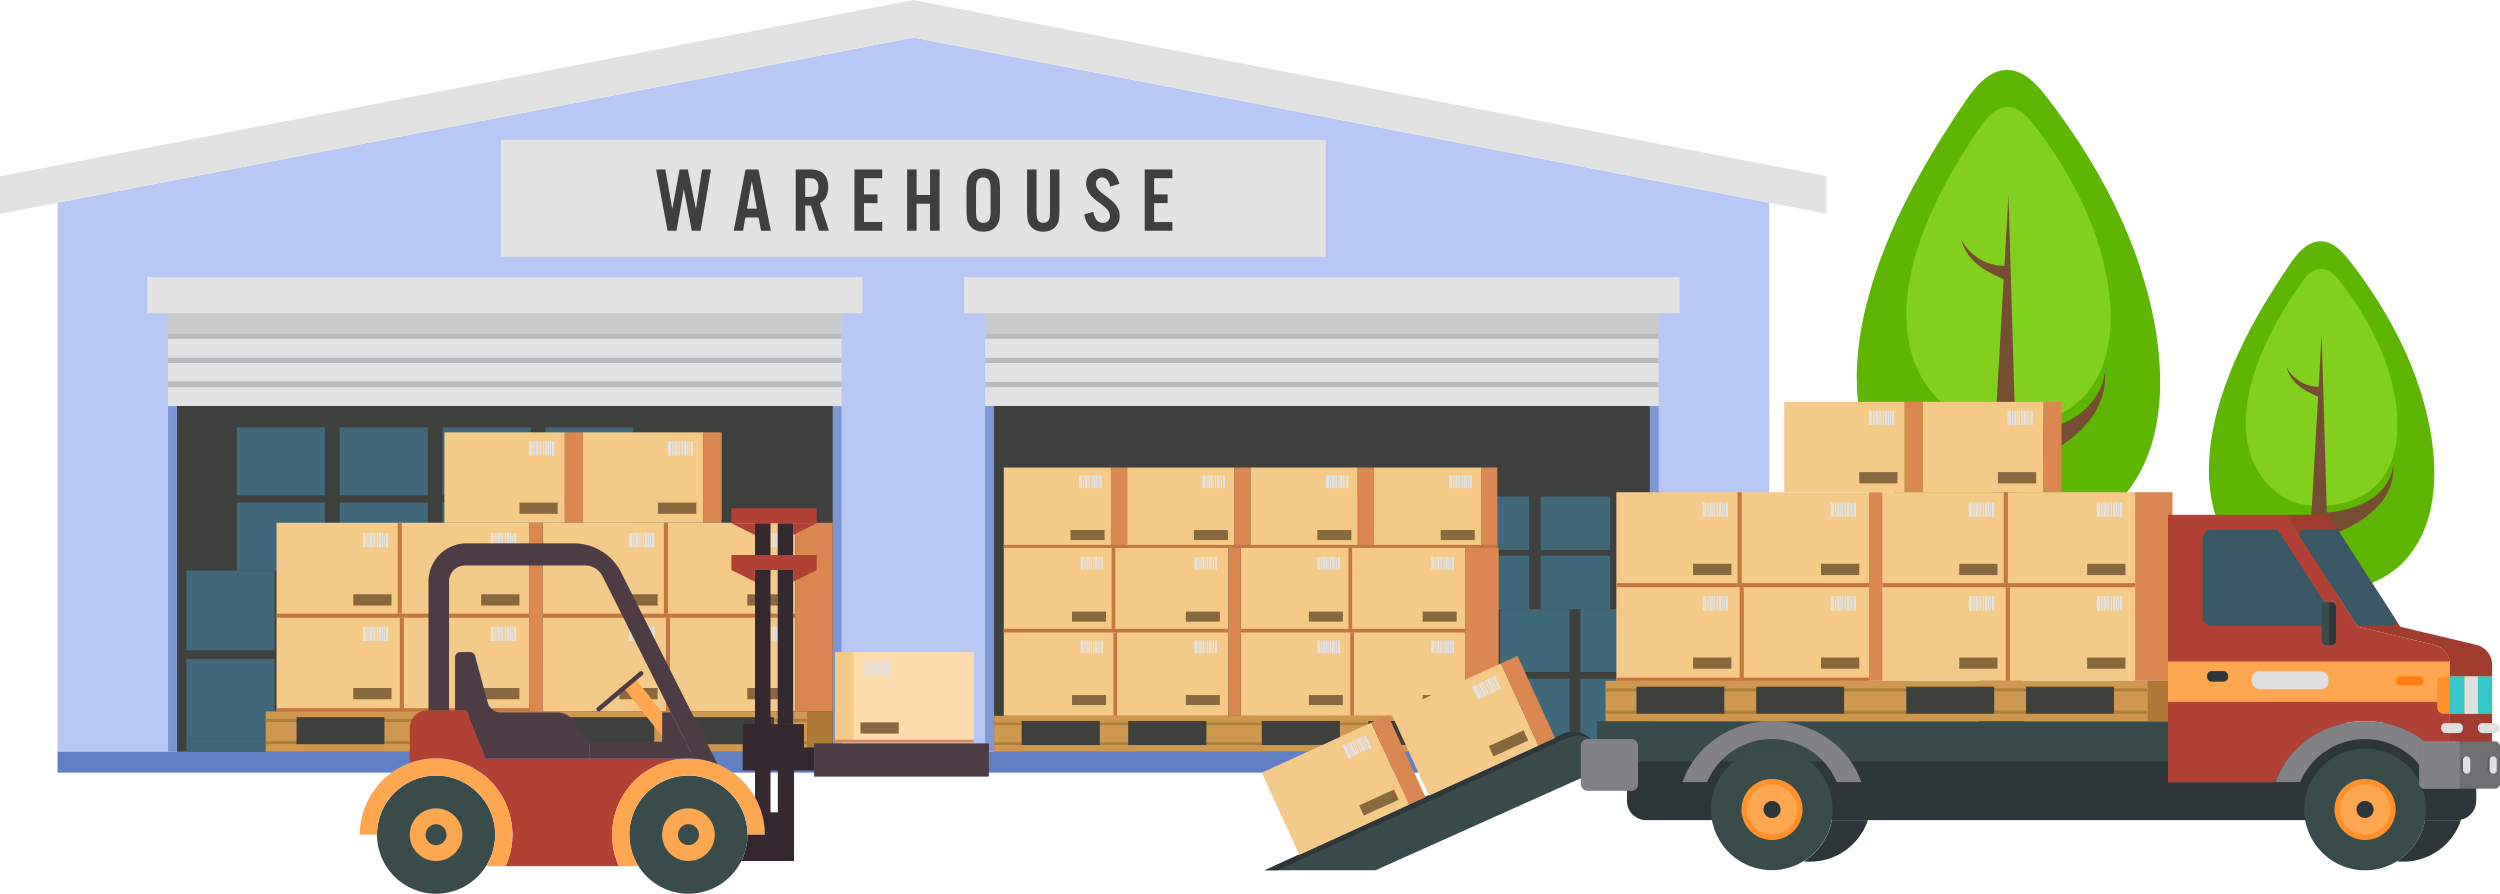 <svg id="Layer_2" data-name="Layer 2" xmlns="http://www.w3.org/2000/svg" viewBox="0 0 2258.24 807.32"><defs><style>.cls-1{fill:#5db602;}.cls-2{fill:#81d01d;}.cls-3{fill:#774d34;}.cls-4{fill:#b6c7f5;}.cls-5{fill:#e3e2e3;}.cls-6{fill:#617fc3;}.cls-7{fill:#7d97d5;}.cls-8{fill:#bababa;}.cls-9{fill:#c9c9c9;}.cls-10{fill:#3e403e;}.cls-11{fill:#3f687a;}.cls-12{fill:#f5c987;}.cls-13{fill:#c4773d;}.cls-14{fill:#8a683f;}.cls-15{fill:#da8751;}.cls-16{fill:#af7938;}.cls-17{fill:#ce9851;}.cls-18{fill:#ad803a;}.cls-19{fill:#384b4a;}.cls-20{fill:#2d373a;}.cls-21{fill:#b14135;}.cls-22{fill:#a03d2f;}.cls-23{fill:#ffa750;}.cls-24{fill:#e0e0e0;}.cls-25{fill:#3a5866;}.cls-26{fill:#ff7c10;}.cls-27{fill:#ff902c;}.cls-28{fill:#36c7ca;}.cls-29{fill:#828286;}.cls-30{fill:#394c49;}.cls-31{fill:#6f6f72;}.cls-32{fill:#5c5c60;}.cls-33{fill:#4e3c44;}.cls-34{fill:#35282e;}.cls-35{fill:#ffdcae;}</style></defs><path class="cls-1" d="M2017.4,606.65c42.7-45.66,41.41-116,28.63-173.23-15.62-69.91-51-134.9-94.64-191.16-9.06-11.67-20.36-24.11-35.13-24.46-16.74-.41-29.26,14.7-38.64,28.58-36.78,54.43-69.42,111.56-87,175.21-12,43.35-16,90.27-1.8,133s49.14,80.12,93.3,88.64C1926.77,651.81,1985.28,641,2017.4,606.65Z" transform="translate(-102.57 -154.57)"/><path class="cls-2" d="M1984.55,513.15c28.76-30.75,27.88-78.15,19.28-116.66-10.52-47.08-34.32-90.85-63.73-128.73-6.1-7.86-13.71-16.23-23.66-16.48-11.28-.27-19.71,9.91-26,19.25-24.77,36.66-46.75,75.13-58.61,118-8.07,29.19-10.78,60.79-1.21,89.53s33.09,54,62.83,59.7C1923.51,543.56,1962.92,536.28,1984.55,513.15Z" transform="translate(-102.57 -154.57)"/><path class="cls-3" d="M2003.72,490c-1.13,15.29-10.45,29.19-22.7,38.39s-27.21,14.2-42.25,17.16a92.4,92.4,0,0,1-15.6,1.94l-6.37-216.86-3.66,64.13c-15.92,0-31.65-9.43-38.86-23.7,1.9,8.73,7.45,16.37,14.3,22.11s15,9.77,23.19,13.28l.69.29-23.55,412.8h42.24L1924,575.85a148.63,148.63,0,0,0,41.18-19.2c11.24-7.53,21.55-16.74,28.82-28.14S2005.35,503.37,2003.72,490Z" transform="translate(-102.57 -154.57)"/><path class="cls-1" d="M2274.41,661.38c31.73-33.92,30.76-86.21,21.27-128.69-11.6-51.93-37.86-100.21-70.3-142-6.73-8.67-15.12-17.91-26.1-18.17-12.44-.31-21.73,10.92-28.7,21.23-27.32,40.43-51.57,82.87-64.65,130.16-8.91,32.2-11.89,67.05-1.34,98.76s36.5,59.52,69.31,65.85C2207.09,694.92,2250.55,686.89,2274.41,661.38Z" transform="translate(-102.57 -154.57)"/><path class="cls-2" d="M2250,591.92c21.36-22.84,20.71-58,14.32-86.66-7.81-35-25.49-67.48-47.34-95.63-4.53-5.84-10.19-12.06-17.58-12.24-8.37-.2-14.63,7.36-19.33,14.3-18.4,27.23-34.73,55.81-43.53,87.66-6,21.68-8,45.15-.9,66.5s24.58,40.09,46.67,44.35C2204.67,614.51,2233.94,609.1,2250,591.92Z" transform="translate(-102.57 -154.57)"/><path class="cls-3" d="M2264.25,574.69c-.84,11.35-7.76,21.68-16.86,28.52S2227.18,613.75,2216,616a69.81,69.81,0,0,1-11.59,1.44l-4.73-161.1L2197,503.94c-11.83,0-23.52-7-28.87-17.61,1.41,6.49,5.53,12.16,10.62,16.43s11.12,7.25,17.23,9.86l.51.22L2179,819.49h31.38l-5.31-181a110.17,110.17,0,0,0,30.59-14.26c8.35-5.59,16-12.44,21.41-20.91S2265.46,584.66,2264.25,574.69Z" transform="translate(-102.57 -154.57)"/><polygon class="cls-4" points="1598.13 678.99 51.97 678.99 51.97 183.12 825.05 33.9 1598.13 183.12 1598.13 678.99"/><polygon class="cls-5" points="825.05 0 0 159.25 0 193.15 825.05 33.9 1650.1 193.15 1650.1 159.25 825.05 0"/><rect class="cls-6" x="51.97" y="678.99" width="1546.16" height="18.94"/><rect class="cls-7" x="151.84" y="366.78" width="608.36" height="312.22"/><rect class="cls-5" x="151.84" y="344.97" width="608.36" height="21.81"/><rect class="cls-8" x="151.84" y="344.97" width="608.36" height="4.73"/><rect class="cls-5" x="151.84" y="322.19" width="608.36" height="21.81"/><rect class="cls-8" x="151.84" y="323.16" width="608.36" height="4.73"/><rect class="cls-5" x="151.84" y="300.38" width="608.36" height="21.81"/><rect class="cls-9" x="151.84" y="282.98" width="608.36" height="18.37"/><rect class="cls-5" x="132.9" y="250.27" width="646.24" height="32.71"/><rect class="cls-8" x="151.84" y="301.35" width="608.36" height="4.73"/><rect class="cls-10" x="159.87" y="366.78" width="592.29" height="312.22"/><rect class="cls-7" x="992.48" y="521.35" width="608.36" height="312.22" transform="translate(2490.74 1200.34) rotate(180)"/><rect class="cls-5" x="992.48" y="499.54" width="608.36" height="21.81" transform="translate(2490.74 866.31) rotate(180)"/><rect class="cls-8" x="992.48" y="499.54" width="608.36" height="4.73" transform="translate(2490.74 849.24) rotate(180)"/><rect class="cls-5" x="992.48" y="477.73" width="608.36" height="21.81" transform="translate(2490.74 822.69) rotate(180)"/><rect class="cls-8" x="992.48" y="477.73" width="608.36" height="4.73" transform="translate(2490.74 805.62) rotate(180)"/><rect class="cls-5" x="992.48" y="455.92" width="608.36" height="21.81" transform="translate(2490.74 779.08) rotate(180)"/><rect class="cls-9" x="992.48" y="437.55" width="608.36" height="18.37" transform="translate(2490.74 738.9) rotate(180)"/><rect class="cls-5" x="973.54" y="404.84" width="646.24" height="32.71" transform="translate(2490.74 687.82) rotate(180)"/><rect class="cls-8" x="992.48" y="455.92" width="608.36" height="4.73" transform="translate(2490.74 762) rotate(180)"/><rect class="cls-10" x="1000.51" y="521.35" width="592.29" height="312.22" transform="translate(2490.74 1200.34) rotate(180)"/><rect class="cls-5" x="452.57" y="126.3" width="744.96" height="105.6"/><rect class="cls-11" x="1172.44" y="448.51" width="62.66" height="48.29"/><rect class="cls-11" x="1172.44" y="501.98" width="62.66" height="48.29"/><rect class="cls-11" x="1245.52" y="448.51" width="62.66" height="48.29"/><rect class="cls-11" x="1245.52" y="501.98" width="62.66" height="48.29"/><rect class="cls-11" x="1318.6" y="448.51" width="62.66" height="48.29"/><rect class="cls-11" x="1318.6" y="501.98" width="62.66" height="48.29"/><rect class="cls-11" x="1391.68" y="448.51" width="62.66" height="48.29"/><rect class="cls-11" x="1391.68" y="501.98" width="62.66" height="48.29"/><rect class="cls-11" x="1135.9" y="550.27" width="62.66" height="56.75"/><rect class="cls-11" x="1135.9" y="613.09" width="62.66" height="56.75"/><rect class="cls-11" x="1208.98" y="550.27" width="62.66" height="56.75"/><rect class="cls-11" x="1208.98" y="613.09" width="62.66" height="56.75"/><rect class="cls-11" x="1282.06" y="550.27" width="62.66" height="56.75"/><rect class="cls-11" x="1282.06" y="613.09" width="62.66" height="56.75"/><rect class="cls-11" x="1355.14" y="550.27" width="62.66" height="56.75"/><rect class="cls-11" x="1355.14" y="613.09" width="62.66" height="56.75"/><rect class="cls-11" x="1427.57" y="550.27" width="62.66" height="56.75"/><rect class="cls-11" x="1427.57" y="613.09" width="62.66" height="56.75"/><rect class="cls-11" x="1122.3" y="669.84" width="367.93" height="9.15"/><rect class="cls-11" x="492.61" y="386.07" width="79.64" height="61.37"/><rect class="cls-11" x="492.61" y="454.02" width="79.64" height="61.37"/><rect class="cls-11" x="399.73" y="386.07" width="79.64" height="61.37"/><rect class="cls-11" x="399.73" y="454.02" width="79.64" height="61.37"/><rect class="cls-11" x="306.86" y="386.07" width="79.64" height="61.37"/><rect class="cls-11" x="306.86" y="454.02" width="79.64" height="61.37"/><rect class="cls-11" x="213.98" y="386.07" width="79.64" height="61.37"/><rect class="cls-11" x="213.98" y="454.02" width="79.64" height="61.37"/><rect class="cls-11" x="539.05" y="515.39" width="79.64" height="72.12"/><rect class="cls-11" x="539.05" y="595.24" width="79.64" height="72.12"/><rect class="cls-11" x="446.17" y="515.39" width="79.64" height="72.12"/><rect class="cls-11" x="446.17" y="595.24" width="79.64" height="72.12"/><rect class="cls-11" x="353.29" y="515.39" width="79.64" height="72.12"/><rect class="cls-11" x="353.29" y="595.24" width="79.64" height="72.12"/><rect class="cls-11" x="260.42" y="515.39" width="79.64" height="72.12"/><rect class="cls-11" x="260.42" y="595.24" width="79.64" height="72.12"/><rect class="cls-11" x="168.36" y="515.39" width="79.64" height="72.12"/><rect class="cls-11" x="168.36" y="595.24" width="79.64" height="72.12"/><rect class="cls-11" x="168.36" y="667.36" width="467.62" height="11.63"/><rect class="cls-12" x="249.78" y="472.2" width="228.16" height="170.38"/><rect class="cls-13" x="249.78" y="554.28" width="228.16" height="3.72"/><rect class="cls-13" x="422.65" y="665.95" width="82.08" height="3.72" transform="translate(1028.92 49.55) rotate(90)"/><rect class="cls-13" x="423.26" y="753" width="84.58" height="3.72" transform="translate(1117.84 134.74) rotate(90)"/><rect class="cls-5" x="327.74" y="481.41" width="3.16" height="12.94"/><rect class="cls-5" x="331.71" y="481.41" width="1.29" height="12.94"/><rect class="cls-5" x="333.77" y="481.41" width="2.09" height="12.94"/><rect class="cls-5" x="348.55" y="481.41" width="2.09" height="12.94"/><rect class="cls-5" x="336.42" y="481.41" width="1.05" height="12.94"/><rect class="cls-5" x="338.02" y="481.41" width="1.05" height="12.94"/><rect class="cls-5" x="340.24" y="481.41" width="1.29" height="12.94"/><rect class="cls-5" x="342.3" y="481.41" width="2.09" height="12.94"/><rect class="cls-5" x="344.94" y="481.41" width="1.05" height="12.94"/><rect class="cls-5" x="346.54" y="481.41" width="1.05" height="12.94"/><rect class="cls-14" x="319.07" y="536.83" width="34.55" height="10.14"/><rect class="cls-5" x="443.29" y="481.41" width="3.16" height="12.94"/><rect class="cls-5" x="447.26" y="481.41" width="1.29" height="12.94"/><rect class="cls-5" x="449.32" y="481.41" width="2.09" height="12.94"/><rect class="cls-5" x="464.1" y="481.41" width="2.09" height="12.94"/><rect class="cls-5" x="451.97" y="481.41" width="1.05" height="12.94"/><rect class="cls-5" x="453.57" y="481.41" width="1.05" height="12.94"/><rect class="cls-5" x="455.79" y="481.41" width="1.29" height="12.94"/><rect class="cls-5" x="457.85" y="481.41" width="2.09" height="12.94"/><rect class="cls-5" x="460.49" y="481.41" width="1.05" height="12.94"/><rect class="cls-5" x="462.09" y="481.41" width="1.05" height="12.94"/><rect class="cls-14" x="434.62" y="536.83" width="34.55" height="10.14"/><rect class="cls-12" x="401.4" y="390.56" width="108.79" height="81.64"/><rect class="cls-15" x="612.76" y="545.13" width="16.47" height="81.64" transform="translate(1139.4 1017.33) rotate(180)"/><rect class="cls-12" x="526.65" y="390.56" width="108.79" height="81.64"/><rect class="cls-15" x="738.01" y="545.13" width="16.47" height="81.64" transform="translate(1389.91 1017.33) rotate(180)"/><rect class="cls-5" x="477.84" y="398.59" width="3.16" height="12.94"/><rect class="cls-5" x="481.81" y="398.59" width="1.29" height="12.94"/><rect class="cls-5" x="483.87" y="398.59" width="2.09" height="12.94"/><rect class="cls-5" x="498.64" y="398.59" width="2.09" height="12.94"/><rect class="cls-5" x="486.52" y="398.59" width="1.05" height="12.94"/><rect class="cls-5" x="488.11" y="398.59" width="1.05" height="12.94"/><rect class="cls-5" x="490.34" y="398.59" width="1.29" height="12.94"/><rect class="cls-5" x="492.4" y="398.59" width="2.09" height="12.94"/><rect class="cls-5" x="495.04" y="398.59" width="1.05" height="12.94"/><rect class="cls-5" x="496.64" y="398.59" width="1.05" height="12.94"/><rect class="cls-14" x="469.17" y="454.02" width="34.55" height="10.14"/><rect class="cls-5" x="327.74" y="566.06" width="3.16" height="12.94"/><rect class="cls-5" x="331.71" y="566.06" width="1.29" height="12.94"/><rect class="cls-5" x="333.77" y="566.06" width="2.09" height="12.94"/><rect class="cls-5" x="348.55" y="566.06" width="2.09" height="12.94"/><rect class="cls-5" x="336.42" y="566.06" width="1.05" height="12.94"/><rect class="cls-5" x="338.02" y="566.06" width="1.05" height="12.94"/><rect class="cls-5" x="340.24" y="566.06" width="1.29" height="12.94"/><rect class="cls-5" x="342.3" y="566.06" width="2.09" height="12.94"/><rect class="cls-5" x="344.94" y="566.06" width="1.05" height="12.94"/><rect class="cls-5" x="346.54" y="566.06" width="1.05" height="12.94"/><rect class="cls-14" x="319.07" y="621.49" width="34.55" height="10.14"/><rect class="cls-5" x="443.29" y="566.06" width="3.16" height="12.94"/><rect class="cls-5" x="447.26" y="566.06" width="1.29" height="12.94"/><rect class="cls-5" x="449.32" y="566.06" width="2.09" height="12.94"/><rect class="cls-5" x="464.1" y="566.06" width="2.09" height="12.94"/><rect class="cls-5" x="451.97" y="566.06" width="1.05" height="12.94"/><rect class="cls-5" x="453.57" y="566.06" width="1.05" height="12.94"/><rect class="cls-5" x="455.79" y="566.06" width="1.29" height="12.94"/><rect class="cls-5" x="457.85" y="566.06" width="2.09" height="12.94"/><rect class="cls-5" x="460.49" y="566.06" width="1.05" height="12.94"/><rect class="cls-5" x="462.09" y="566.06" width="1.05" height="12.94"/><rect class="cls-14" x="434.62" y="621.49" width="34.55" height="10.14"/><rect class="cls-12" x="490.19" y="472.2" width="228.16" height="170.38"/><rect class="cls-13" x="490.19" y="554.28" width="228.16" height="3.72"/><rect class="cls-13" x="663.06" y="665.95" width="82.08" height="3.72" transform="translate(1269.33 -190.86) rotate(90)"/><rect class="cls-13" x="663.67" y="753" width="84.58" height="3.72" transform="translate(1358.25 -105.67) rotate(90)"/><rect class="cls-5" x="568.15" y="481.41" width="3.16" height="12.94"/><rect class="cls-5" x="572.12" y="481.41" width="1.29" height="12.94"/><rect class="cls-5" x="574.18" y="481.41" width="2.09" height="12.94"/><rect class="cls-5" x="588.96" y="481.41" width="2.09" height="12.94"/><rect class="cls-5" x="576.83" y="481.41" width="1.05" height="12.94"/><rect class="cls-5" x="578.43" y="481.41" width="1.05" height="12.94"/><rect class="cls-5" x="580.65" y="481.41" width="1.29" height="12.94"/><rect class="cls-5" x="582.71" y="481.41" width="2.09" height="12.94"/><rect class="cls-5" x="585.35" y="481.41" width="1.05" height="12.94"/><rect class="cls-5" x="586.95" y="481.41" width="1.05" height="12.94"/><rect class="cls-14" x="559.48" y="536.83" width="34.55" height="10.14"/><rect class="cls-5" x="683.7" y="481.41" width="3.16" height="12.94"/><rect class="cls-5" x="687.67" y="481.41" width="1.29" height="12.94"/><rect class="cls-5" x="689.73" y="481.41" width="2.09" height="12.94"/><rect class="cls-5" x="704.51" y="481.41" width="2.09" height="12.94"/><rect class="cls-5" x="692.38" y="481.41" width="1.05" height="12.94"/><rect class="cls-5" x="693.98" y="481.41" width="1.05" height="12.94"/><rect class="cls-5" x="696.2" y="481.41" width="1.29" height="12.94"/><rect class="cls-5" x="698.26" y="481.41" width="2.09" height="12.94"/><rect class="cls-5" x="700.9" y="481.41" width="1.05" height="12.94"/><rect class="cls-5" x="702.5" y="481.41" width="1.05" height="12.94"/><rect class="cls-14" x="675.03" y="536.83" width="34.55" height="10.14"/><rect class="cls-5" x="568.15" y="566.06" width="3.16" height="12.94"/><rect class="cls-5" x="572.12" y="566.06" width="1.29" height="12.94"/><rect class="cls-5" x="574.18" y="566.06" width="2.09" height="12.94"/><rect class="cls-5" x="588.96" y="566.06" width="2.09" height="12.94"/><rect class="cls-5" x="576.83" y="566.06" width="1.05" height="12.94"/><rect class="cls-5" x="578.43" y="566.06" width="1.05" height="12.94"/><rect class="cls-5" x="580.65" y="566.06" width="1.29" height="12.94"/><rect class="cls-5" x="582.71" y="566.06" width="2.09" height="12.94"/><rect class="cls-5" x="585.35" y="566.06" width="1.05" height="12.94"/><rect class="cls-5" x="586.95" y="566.06" width="1.05" height="12.94"/><rect class="cls-14" x="559.48" y="621.49" width="34.55" height="10.14"/><rect class="cls-5" x="683.7" y="566.06" width="3.16" height="12.94"/><rect class="cls-5" x="687.67" y="566.06" width="1.29" height="12.94"/><rect class="cls-5" x="689.73" y="566.06" width="2.09" height="12.94"/><rect class="cls-5" x="704.51" y="566.06" width="2.09" height="12.94"/><rect class="cls-5" x="692.38" y="566.06" width="1.05" height="12.94"/><rect class="cls-5" x="693.98" y="566.06" width="1.05" height="12.94"/><rect class="cls-5" x="696.2" y="566.06" width="1.29" height="12.94"/><rect class="cls-5" x="698.26" y="566.06" width="2.09" height="12.94"/><rect class="cls-5" x="700.9" y="566.06" width="1.05" height="12.94"/><rect class="cls-5" x="702.5" y="566.06" width="1.05" height="12.94"/><rect class="cls-14" x="675.03" y="621.49" width="34.55" height="10.14"/><rect class="cls-15" x="477.94" y="472.2" width="12.25" height="170.38"/><rect class="cls-15" x="718.35" y="472.2" width="33.81" height="170.38"/><rect class="cls-16" x="729.23" y="642.58" width="22.93" height="36.41"/><rect class="cls-17" x="239.98" y="642.58" width="489.25" height="36.41"/><rect class="cls-18" x="239.98" y="649.34" width="489.25" height="2.79"/><rect class="cls-18" x="239.98" y="669.43" width="489.25" height="2.79"/><rect class="cls-10" x="267.91" y="647.82" width="79.39" height="24.4"/><rect class="cls-10" x="376.11" y="647.82" width="79.39" height="24.4"/><rect class="cls-10" x="511.65" y="647.82" width="79.39" height="24.4"/><rect class="cls-10" x="619.85" y="647.82" width="79.39" height="24.4"/><rect class="cls-13" x="249.78" y="639.69" width="228.16" height="2.89"/><rect class="cls-5" x="603.09" y="398.59" width="3.16" height="12.94"/><rect class="cls-5" x="607.06" y="398.59" width="1.29" height="12.94"/><rect class="cls-5" x="609.12" y="398.59" width="2.09" height="12.94"/><rect class="cls-5" x="623.9" y="398.59" width="2.09" height="12.94"/><rect class="cls-5" x="611.77" y="398.59" width="1.05" height="12.94"/><rect class="cls-5" x="613.37" y="398.59" width="1.05" height="12.94"/><rect class="cls-5" x="615.59" y="398.59" width="1.29" height="12.94"/><rect class="cls-5" x="617.65" y="398.59" width="2.09" height="12.94"/><rect class="cls-5" x="620.29" y="398.59" width="1.05" height="12.94"/><rect class="cls-5" x="621.89" y="398.59" width="1.05" height="12.94"/><rect class="cls-14" x="594.42" y="454.02" width="34.55" height="10.14"/><rect class="cls-12" x="906.7" y="494.97" width="203.03" height="151.62"/><rect class="cls-13" x="906.7" y="568.01" width="203.03" height="3.31"/><rect class="cls-13" x="1071.83" y="684.4" width="73.04" height="3.31" transform="translate(1691.84 -576.86) rotate(90)"/><rect class="cls-13" x="1072.37" y="761.87" width="75.27" height="3.31" transform="translate(1770.96 -501.05) rotate(90)"/><rect class="cls-5" x="976.08" y="503.17" width="2.81" height="11.51"/><rect class="cls-5" x="979.61" y="503.17" width="1.14" height="11.51"/><rect class="cls-5" x="981.44" y="503.17" width="1.86" height="11.51"/><rect class="cls-5" x="994.59" y="503.17" width="1.86" height="11.51"/><rect class="cls-5" x="983.8" y="503.17" width="0.93" height="11.51"/><rect class="cls-5" x="985.22" y="503.17" width="0.93" height="11.51"/><rect class="cls-5" x="987.2" y="503.17" width="1.14" height="11.51"/><rect class="cls-5" x="989.03" y="503.17" width="1.86" height="11.51"/><rect class="cls-5" x="991.39" y="503.17" width="0.93" height="11.51"/><rect class="cls-5" x="992.81" y="503.17" width="0.93" height="11.51"/><rect class="cls-14" x="968.36" y="552.49" width="30.74" height="9.03"/><rect class="cls-5" x="1078.91" y="503.17" width="2.81" height="11.51"/><rect class="cls-5" x="1082.44" y="503.17" width="1.14" height="11.51"/><rect class="cls-5" x="1084.27" y="503.17" width="1.86" height="11.51"/><rect class="cls-5" x="1097.42" y="503.17" width="1.86" height="11.51"/><rect class="cls-5" x="1086.63" y="503.17" width="0.93" height="11.51"/><rect class="cls-5" x="1088.05" y="503.17" width="0.93" height="11.51"/><rect class="cls-5" x="1090.03" y="503.17" width="1.14" height="11.51"/><rect class="cls-5" x="1091.86" y="503.17" width="1.86" height="11.51"/><rect class="cls-5" x="1094.21" y="503.17" width="0.93" height="11.51"/><rect class="cls-5" x="1095.64" y="503.17" width="0.93" height="11.51"/><rect class="cls-14" x="1071.19" y="552.49" width="30.74" height="9.03"/><rect class="cls-12" x="906.7" y="422.32" width="96.81" height="72.65"/><rect class="cls-15" x="1106.08" y="576.89" width="14.65" height="72.65" transform="translate(2124.24 1071.86) rotate(180)"/><rect class="cls-12" x="1018.16" y="422.32" width="96.81" height="72.65"/><rect class="cls-15" x="1217.54" y="576.89" width="14.65" height="72.65" transform="translate(2347.16 1071.86) rotate(180)"/><rect class="cls-5" x="974.73" y="429.47" width="2.81" height="11.51"/><rect class="cls-5" x="978.26" y="429.47" width="1.14" height="11.51"/><rect class="cls-5" x="980.09" y="429.47" width="1.86" height="11.51"/><rect class="cls-5" x="993.24" y="429.47" width="1.86" height="11.51"/><rect class="cls-5" x="982.45" y="429.47" width="0.93" height="11.51"/><rect class="cls-5" x="983.87" y="429.47" width="0.93" height="11.51"/><rect class="cls-5" x="985.85" y="429.47" width="1.14" height="11.51"/><rect class="cls-5" x="987.68" y="429.47" width="1.86" height="11.51"/><rect class="cls-5" x="990.04" y="429.47" width="0.93" height="11.51"/><rect class="cls-5" x="991.46" y="429.47" width="0.93" height="11.51"/><rect class="cls-14" x="967.01" y="478.79" width="30.74" height="9.03"/><rect class="cls-5" x="976.08" y="578.5" width="2.81" height="11.51"/><rect class="cls-5" x="979.61" y="578.5" width="1.14" height="11.51"/><rect class="cls-5" x="981.44" y="578.5" width="1.86" height="11.51"/><rect class="cls-5" x="994.59" y="578.5" width="1.86" height="11.51"/><rect class="cls-5" x="983.8" y="578.5" width="0.93" height="11.51"/><rect class="cls-5" x="985.22" y="578.5" width="0.93" height="11.51"/><rect class="cls-5" x="987.2" y="578.5" width="1.14" height="11.51"/><rect class="cls-5" x="989.03" y="578.5" width="1.86" height="11.51"/><rect class="cls-5" x="991.39" y="578.5" width="0.93" height="11.51"/><rect class="cls-5" x="992.81" y="578.5" width="0.93" height="11.51"/><rect class="cls-14" x="968.36" y="627.82" width="30.74" height="9.03"/><rect class="cls-5" x="1078.91" y="578.5" width="2.81" height="11.51"/><rect class="cls-5" x="1082.44" y="578.5" width="1.14" height="11.51"/><rect class="cls-5" x="1084.27" y="578.5" width="1.86" height="11.51"/><rect class="cls-5" x="1097.42" y="578.5" width="1.86" height="11.51"/><rect class="cls-5" x="1086.63" y="578.5" width="0.93" height="11.51"/><rect class="cls-5" x="1088.05" y="578.5" width="0.93" height="11.51"/><rect class="cls-5" x="1090.03" y="578.5" width="1.14" height="11.51"/><rect class="cls-5" x="1091.86" y="578.5" width="1.86" height="11.51"/><rect class="cls-5" x="1094.21" y="578.5" width="0.93" height="11.51"/><rect class="cls-5" x="1095.64" y="578.5" width="0.93" height="11.51"/><rect class="cls-14" x="1071.19" y="627.82" width="30.74" height="9.03"/><rect class="cls-12" x="1120.64" y="494.97" width="203.03" height="151.62"/><rect class="cls-13" x="1120.64" y="568.01" width="203.03" height="3.31"/><rect class="cls-13" x="1285.77" y="684.4" width="73.04" height="3.31" transform="translate(1905.77 -790.8) rotate(90)"/><rect class="cls-13" x="1286.31" y="761.87" width="75.27" height="3.31" transform="translate(1984.9 -714.99) rotate(90)"/><rect class="cls-5" x="1190.02" y="503.17" width="2.81" height="11.51"/><rect class="cls-5" x="1193.55" y="503.17" width="1.14" height="11.51"/><rect class="cls-5" x="1195.38" y="503.17" width="1.86" height="11.51"/><rect class="cls-5" x="1208.53" y="503.17" width="1.86" height="11.51"/><rect class="cls-5" x="1197.74" y="503.17" width="0.93" height="11.51"/><rect class="cls-5" x="1199.16" y="503.17" width="0.93" height="11.51"/><rect class="cls-5" x="1201.14" y="503.17" width="1.14" height="11.51"/><rect class="cls-5" x="1202.97" y="503.17" width="1.86" height="11.51"/><rect class="cls-5" x="1205.32" y="503.17" width="0.93" height="11.51"/><rect class="cls-5" x="1206.75" y="503.17" width="0.93" height="11.51"/><rect class="cls-14" x="1182.3" y="552.49" width="30.74" height="9.03"/><rect class="cls-5" x="1292.84" y="503.17" width="2.81" height="11.51"/><rect class="cls-5" x="1296.38" y="503.17" width="1.14" height="11.51"/><rect class="cls-5" x="1298.21" y="503.17" width="1.86" height="11.51"/><rect class="cls-5" x="1311.35" y="503.17" width="1.86" height="11.51"/><rect class="cls-5" x="1300.56" y="503.17" width="0.93" height="11.51"/><rect class="cls-5" x="1301.98" y="503.17" width="0.93" height="11.51"/><rect class="cls-5" x="1303.96" y="503.17" width="1.14" height="11.51"/><rect class="cls-5" x="1305.79" y="503.17" width="1.86" height="11.51"/><rect class="cls-5" x="1308.15" y="503.17" width="0.93" height="11.51"/><rect class="cls-5" x="1309.57" y="503.17" width="0.93" height="11.51"/><rect class="cls-14" x="1285.12" y="552.49" width="30.74" height="9.03"/><rect class="cls-5" x="1190.02" y="578.5" width="2.81" height="11.51"/><rect class="cls-5" x="1193.55" y="578.5" width="1.14" height="11.51"/><rect class="cls-5" x="1195.38" y="578.5" width="1.86" height="11.51"/><rect class="cls-5" x="1208.53" y="578.5" width="1.86" height="11.51"/><rect class="cls-5" x="1197.74" y="578.5" width="0.93" height="11.51"/><rect class="cls-5" x="1199.16" y="578.5" width="0.93" height="11.51"/><rect class="cls-5" x="1201.14" y="578.5" width="1.14" height="11.51"/><rect class="cls-5" x="1202.97" y="578.5" width="1.86" height="11.51"/><rect class="cls-5" x="1205.32" y="578.5" width="0.93" height="11.51"/><rect class="cls-5" x="1206.75" y="578.5" width="0.93" height="11.51"/><rect class="cls-14" x="1182.3" y="627.82" width="30.74" height="9.03"/><rect class="cls-5" x="1292.84" y="578.5" width="2.81" height="11.51"/><rect class="cls-5" x="1296.38" y="578.5" width="1.14" height="11.51"/><rect class="cls-5" x="1298.21" y="578.5" width="1.86" height="11.51"/><rect class="cls-5" x="1311.35" y="578.5" width="1.86" height="11.51"/><rect class="cls-5" x="1300.56" y="578.5" width="0.93" height="11.51"/><rect class="cls-5" x="1301.98" y="578.5" width="0.93" height="11.51"/><rect class="cls-5" x="1303.96" y="578.5" width="1.14" height="11.51"/><rect class="cls-5" x="1305.79" y="578.5" width="1.86" height="11.51"/><rect class="cls-5" x="1308.15" y="578.5" width="0.93" height="11.51"/><rect class="cls-5" x="1309.57" y="578.5" width="0.93" height="11.51"/><rect class="cls-14" x="1285.12" y="627.82" width="30.74" height="9.03"/><rect class="cls-15" x="1109.74" y="494.97" width="10.9" height="151.62"/><rect class="cls-15" x="1323.67" y="494.97" width="30.09" height="151.62"/><rect class="cls-16" x="1333.35" y="646.59" width="25.93" height="32.4"/><rect class="cls-17" x="897.98" y="646.59" width="435.37" height="32.4"/><rect class="cls-18" x="897.98" y="652.61" width="435.37" height="2.49"/><rect class="cls-18" x="897.98" y="670.49" width="435.37" height="2.49"/><rect class="cls-10" x="922.84" y="651.26" width="70.64" height="21.72"/><rect class="cls-10" x="1019.12" y="651.26" width="70.64" height="21.72"/><rect class="cls-10" x="1139.74" y="651.26" width="70.64" height="21.72"/><rect class="cls-10" x="1236.02" y="651.26" width="70.64" height="21.72"/><rect class="cls-5" x="1086.19" y="429.47" width="2.81" height="11.51"/><rect class="cls-5" x="1089.72" y="429.47" width="1.14" height="11.51"/><rect class="cls-5" x="1091.55" y="429.47" width="1.86" height="11.51"/><rect class="cls-5" x="1104.7" y="429.47" width="1.86" height="11.51"/><rect class="cls-5" x="1093.91" y="429.47" width="0.93" height="11.51"/><rect class="cls-5" x="1095.33" y="429.47" width="0.93" height="11.51"/><rect class="cls-5" x="1097.31" y="429.47" width="1.14" height="11.51"/><rect class="cls-5" x="1099.14" y="429.47" width="1.86" height="11.51"/><rect class="cls-5" x="1101.5" y="429.47" width="0.93" height="11.51"/><rect class="cls-5" x="1102.92" y="429.47" width="0.93" height="11.51"/><rect class="cls-14" x="1078.47" y="478.79" width="30.74" height="9.03"/><rect class="cls-12" x="1129.62" y="422.32" width="96.81" height="72.65"/><rect class="cls-15" x="1329" y="576.89" width="14.65" height="72.65" transform="translate(2570.08 1071.86) rotate(180)"/><rect class="cls-12" x="1241.08" y="422.32" width="96.81" height="72.65"/><rect class="cls-15" x="1440.46" y="576.89" width="14.65" height="72.65" transform="translate(2793 1071.86) rotate(180)"/><rect class="cls-5" x="1197.65" y="429.47" width="2.81" height="11.51"/><rect class="cls-5" x="1201.18" y="429.47" width="1.14" height="11.51"/><rect class="cls-5" x="1203.01" y="429.47" width="1.86" height="11.51"/><rect class="cls-5" x="1216.16" y="429.47" width="1.86" height="11.51"/><rect class="cls-5" x="1205.37" y="429.47" width="0.93" height="11.51"/><rect class="cls-5" x="1206.79" y="429.47" width="0.93" height="11.51"/><rect class="cls-5" x="1208.77" y="429.47" width="1.14" height="11.51"/><rect class="cls-5" x="1210.6" y="429.47" width="1.86" height="11.51"/><rect class="cls-5" x="1212.95" y="429.47" width="0.93" height="11.51"/><rect class="cls-5" x="1214.38" y="429.47" width="0.93" height="11.51"/><rect class="cls-14" x="1189.93" y="478.79" width="30.74" height="9.03"/><rect class="cls-5" x="1309.11" y="429.47" width="2.81" height="11.51"/><rect class="cls-5" x="1312.64" y="429.47" width="1.14" height="11.51"/><rect class="cls-5" x="1314.47" y="429.47" width="1.86" height="11.51"/><rect class="cls-5" x="1327.62" y="429.47" width="1.86" height="11.51"/><rect class="cls-5" x="1316.83" y="429.47" width="0.93" height="11.51"/><rect class="cls-5" x="1318.25" y="429.47" width="0.93" height="11.51"/><rect class="cls-5" x="1320.23" y="429.47" width="1.14" height="11.51"/><rect class="cls-5" x="1322.06" y="429.47" width="1.86" height="11.51"/><rect class="cls-5" x="1324.41" y="429.47" width="0.93" height="11.51"/><rect class="cls-5" x="1325.84" y="429.47" width="0.93" height="11.51"/><rect class="cls-14" x="1301.39" y="478.79" width="30.74" height="9.03"/><rect class="cls-13" x="906.7" y="492.24" width="445.84" height="2.73"/><rect class="cls-12" x="1460.07" y="444.63" width="228.16" height="170.38"/><rect class="cls-13" x="1460.07" y="526.71" width="228.16" height="3.72"/><rect class="cls-13" x="1632.94" y="638.38" width="82.08" height="3.72" transform="translate(2211.65 -1188.31) rotate(90)"/><rect class="cls-13" x="1633.55" y="725.44" width="84.58" height="3.72" transform="translate(2300.57 -1103.11) rotate(90)"/><rect class="cls-5" x="1538.03" y="453.85" width="3.16" height="12.94"/><rect class="cls-5" x="1542" y="453.85" width="1.29" height="12.94"/><rect class="cls-5" x="1544.06" y="453.85" width="2.09" height="12.94"/><rect class="cls-5" x="1558.84" y="453.85" width="2.09" height="12.94"/><rect class="cls-5" x="1546.71" y="453.85" width="1.05" height="12.94"/><rect class="cls-5" x="1548.31" y="453.85" width="1.05" height="12.94"/><rect class="cls-5" x="1550.53" y="453.85" width="1.29" height="12.94"/><rect class="cls-5" x="1552.59" y="453.85" width="2.09" height="12.94"/><rect class="cls-5" x="1555.23" y="453.85" width="1.05" height="12.94"/><rect class="cls-5" x="1556.83" y="453.85" width="1.05" height="12.94"/><rect class="cls-14" x="1529.36" y="509.27" width="34.55" height="10.14"/><rect class="cls-5" x="1653.58" y="453.85" width="3.16" height="12.94"/><rect class="cls-5" x="1657.55" y="453.85" width="1.29" height="12.94"/><rect class="cls-5" x="1659.61" y="453.85" width="2.09" height="12.94"/><rect class="cls-5" x="1674.39" y="453.85" width="2.09" height="12.94"/><rect class="cls-5" x="1662.26" y="453.85" width="1.05" height="12.94"/><rect class="cls-5" x="1663.86" y="453.85" width="1.05" height="12.94"/><rect class="cls-5" x="1666.08" y="453.85" width="1.29" height="12.94"/><rect class="cls-5" x="1668.14" y="453.85" width="2.09" height="12.94"/><rect class="cls-5" x="1670.78" y="453.85" width="1.05" height="12.94"/><rect class="cls-5" x="1672.38" y="453.85" width="1.05" height="12.94"/><rect class="cls-14" x="1644.91" y="509.27" width="34.55" height="10.14"/><rect class="cls-12" x="1611.69" y="362.99" width="108.79" height="81.64"/><rect class="cls-15" x="1823.05" y="517.56" width="16.47" height="81.64" transform="translate(3559.98 962.2) rotate(180)"/><rect class="cls-12" x="1736.94" y="362.99" width="108.79" height="81.64"/><rect class="cls-15" x="1948.3" y="517.56" width="16.47" height="81.64" transform="translate(3810.49 962.2) rotate(180)"/><rect class="cls-5" x="1688.13" y="371.03" width="3.16" height="12.94"/><rect class="cls-5" x="1692.1" y="371.03" width="1.29" height="12.94"/><rect class="cls-5" x="1694.16" y="371.03" width="2.09" height="12.94"/><rect class="cls-5" x="1708.93" y="371.03" width="2.09" height="12.94"/><rect class="cls-5" x="1696.8" y="371.03" width="1.05" height="12.94"/><rect class="cls-5" x="1698.4" y="371.03" width="1.05" height="12.94"/><rect class="cls-5" x="1700.63" y="371.03" width="1.29" height="12.94"/><rect class="cls-5" x="1702.69" y="371.03" width="2.09" height="12.94"/><rect class="cls-5" x="1705.33" y="371.03" width="1.05" height="12.94"/><rect class="cls-5" x="1706.93" y="371.03" width="1.05" height="12.94"/><rect class="cls-14" x="1679.46" y="426.45" width="34.55" height="10.14"/><rect class="cls-5" x="1538.03" y="538.5" width="3.16" height="12.94"/><rect class="cls-5" x="1542" y="538.5" width="1.29" height="12.94"/><rect class="cls-5" x="1544.06" y="538.5" width="2.09" height="12.94"/><rect class="cls-5" x="1558.84" y="538.5" width="2.09" height="12.94"/><rect class="cls-5" x="1546.71" y="538.5" width="1.05" height="12.94"/><rect class="cls-5" x="1548.31" y="538.5" width="1.05" height="12.94"/><rect class="cls-5" x="1550.53" y="538.5" width="1.29" height="12.94"/><rect class="cls-5" x="1552.59" y="538.5" width="2.09" height="12.94"/><rect class="cls-5" x="1555.23" y="538.5" width="1.05" height="12.94"/><rect class="cls-5" x="1556.83" y="538.5" width="1.05" height="12.94"/><rect class="cls-14" x="1529.36" y="593.92" width="34.55" height="10.14"/><rect class="cls-5" x="1653.58" y="538.5" width="3.16" height="12.94"/><rect class="cls-5" x="1657.55" y="538.5" width="1.29" height="12.94"/><rect class="cls-5" x="1659.61" y="538.5" width="2.09" height="12.94"/><rect class="cls-5" x="1674.39" y="538.5" width="2.09" height="12.94"/><rect class="cls-5" x="1662.26" y="538.5" width="1.05" height="12.94"/><rect class="cls-5" x="1663.86" y="538.5" width="1.05" height="12.94"/><rect class="cls-5" x="1666.08" y="538.5" width="1.29" height="12.94"/><rect class="cls-5" x="1668.14" y="538.5" width="2.09" height="12.94"/><rect class="cls-5" x="1670.78" y="538.5" width="1.05" height="12.94"/><rect class="cls-5" x="1672.38" y="538.5" width="1.05" height="12.94"/><rect class="cls-14" x="1644.91" y="593.92" width="34.55" height="10.14"/><rect class="cls-12" x="1700.48" y="444.63" width="228.16" height="170.38"/><rect class="cls-13" x="1700.48" y="526.71" width="228.16" height="3.72"/><rect class="cls-13" x="1873.35" y="638.38" width="82.08" height="3.72" transform="translate(2452.06 -1428.72) rotate(90)"/><rect class="cls-13" x="1873.96" y="725.44" width="84.58" height="3.72" transform="translate(2540.98 -1343.52) rotate(90)"/><rect class="cls-5" x="1778.44" y="453.85" width="3.16" height="12.94"/><rect class="cls-5" x="1782.41" y="453.85" width="1.29" height="12.94"/><rect class="cls-5" x="1784.47" y="453.85" width="2.09" height="12.94"/><rect class="cls-5" x="1799.25" y="453.85" width="2.09" height="12.94"/><rect class="cls-5" x="1787.12" y="453.85" width="1.05" height="12.94"/><rect class="cls-5" x="1788.72" y="453.85" width="1.05" height="12.94"/><rect class="cls-5" x="1790.94" y="453.85" width="1.29" height="12.94"/><rect class="cls-5" x="1793" y="453.85" width="2.09" height="12.94"/><rect class="cls-5" x="1795.64" y="453.85" width="1.05" height="12.94"/><rect class="cls-5" x="1797.24" y="453.85" width="1.05" height="12.94"/><rect class="cls-14" x="1769.77" y="509.27" width="34.55" height="10.14"/><rect class="cls-5" x="1893.99" y="453.85" width="3.16" height="12.94"/><rect class="cls-5" x="1897.96" y="453.85" width="1.29" height="12.94"/><rect class="cls-5" x="1900.02" y="453.85" width="2.09" height="12.94"/><rect class="cls-5" x="1914.8" y="453.85" width="2.09" height="12.94"/><rect class="cls-5" x="1902.67" y="453.85" width="1.05" height="12.94"/><rect class="cls-5" x="1904.27" y="453.85" width="1.05" height="12.94"/><rect class="cls-5" x="1906.49" y="453.85" width="1.29" height="12.94"/><rect class="cls-5" x="1908.55" y="453.85" width="2.09" height="12.94"/><rect class="cls-5" x="1911.19" y="453.85" width="1.05" height="12.94"/><rect class="cls-5" x="1912.79" y="453.85" width="1.05" height="12.94"/><rect class="cls-14" x="1885.32" y="509.27" width="34.55" height="10.14"/><rect class="cls-5" x="1778.44" y="538.5" width="3.16" height="12.94"/><rect class="cls-5" x="1782.41" y="538.5" width="1.29" height="12.94"/><rect class="cls-5" x="1784.47" y="538.5" width="2.09" height="12.94"/><rect class="cls-5" x="1799.25" y="538.5" width="2.09" height="12.94"/><rect class="cls-5" x="1787.12" y="538.5" width="1.05" height="12.94"/><rect class="cls-5" x="1788.72" y="538.5" width="1.05" height="12.94"/><rect class="cls-5" x="1790.94" y="538.5" width="1.29" height="12.94"/><rect class="cls-5" x="1793" y="538.5" width="2.09" height="12.94"/><rect class="cls-5" x="1795.64" y="538.5" width="1.05" height="12.94"/><rect class="cls-5" x="1797.24" y="538.5" width="1.05" height="12.94"/><rect class="cls-14" x="1769.77" y="593.92" width="34.55" height="10.14"/><rect class="cls-5" x="1893.99" y="538.5" width="3.16" height="12.94"/><rect class="cls-5" x="1897.96" y="538.5" width="1.29" height="12.94"/><rect class="cls-5" x="1900.02" y="538.5" width="2.09" height="12.94"/><rect class="cls-5" x="1914.8" y="538.5" width="2.09" height="12.94"/><rect class="cls-5" x="1902.67" y="538.5" width="1.05" height="12.94"/><rect class="cls-5" x="1904.27" y="538.5" width="1.05" height="12.94"/><rect class="cls-5" x="1906.49" y="538.5" width="1.29" height="12.94"/><rect class="cls-5" x="1908.55" y="538.5" width="2.09" height="12.94"/><rect class="cls-5" x="1911.19" y="538.5" width="1.05" height="12.94"/><rect class="cls-5" x="1912.79" y="538.5" width="1.05" height="12.94"/><rect class="cls-14" x="1885.32" y="593.92" width="34.55" height="10.14"/><rect class="cls-15" x="1688.23" y="444.63" width="12.25" height="170.38"/><rect class="cls-15" x="1928.64" y="444.63" width="33.81" height="170.38"/><path class="cls-19" d="M1345.07,940.66l187.4-84A21.54,21.54,0,0,0,1545.2,837h0a21.53,21.53,0,0,0-30.48-19.58L1245,940.66Z" transform="translate(-102.57 -154.57)"/><path class="cls-20" d="M1539.88,822.87a21.48,21.48,0,0,0-25.16-5.42L1245,940.66h12l261.82-119.59A21.36,21.36,0,0,1,1539.88,822.87Z" transform="translate(-102.57 -154.57)"/><rect class="cls-12" x="1371.42" y="772.72" width="108.79" height="81.64" transform="translate(-311.7 511.41) rotate(-24.55)"/><rect class="cls-15" x="1474.55" y="746.7" width="16.47" height="81.64" transform="translate(3056.15 733.17) rotate(155.45)"/><rect class="cls-5" x="1434.8" y="773.32" width="3.16" height="12.94" transform="translate(-296.72 512.76) rotate(-24.55)"/><rect class="cls-5" x="1438.49" y="772.06" width="1.29" height="12.94" transform="translate(-295.95 513.83) rotate(-24.55)"/><rect class="cls-5" x="1440.33" y="771.03" width="2.09" height="12.94" transform="translate(-295.31 514.59) rotate(-24.55)"/><rect class="cls-5" x="1453.77" y="764.9" width="2.09" height="12.94" transform="translate(-291.55 519.62) rotate(-24.55)"/><rect class="cls-5" x="1442.78" y="770.15" width="1.05" height="12.94" transform="translate(-294.77 515.35) rotate(-24.55)"/><rect class="cls-5" x="1444.24" y="769.49" width="1.05" height="12.94" transform="translate(-294.37 515.89) rotate(-24.55)"/><rect class="cls-5" x="1446.25" y="768.52" width="1.29" height="12.94" transform="translate(-293.77 516.73) rotate(-24.55)"/><rect class="cls-5" x="1448.08" y="767.49" width="2.09" height="12.94" transform="translate(-293.14 517.5) rotate(-24.55)"/><rect class="cls-5" x="1450.54" y="766.61" width="1.05" height="12.94" transform="translate(-292.6 518.25) rotate(-24.55)"/><rect class="cls-5" x="1451.99" y="765.95" width="1.05" height="12.94" transform="translate(-292.19 518.79) rotate(-24.55)"/><rect class="cls-14" x="1447.94" y="820.94" width="34.55" height="10.14" transform="translate(-313.32 528.91) rotate(-24.55)"/><rect class="cls-12" x="1254.35" y="826.2" width="108.79" height="81.64" transform="translate(-344.5 467.6) rotate(-24.55)"/><rect class="cls-15" x="1357.48" y="800.18" width="16.47" height="81.64" transform="translate(2854.82 883.93) rotate(155.45)"/><rect class="cls-5" x="1317.73" y="826.8" width="3.16" height="12.94" transform="translate(-329.52 468.91) rotate(-24.55)"/><rect class="cls-5" x="1321.42" y="825.54" width="1.29" height="12.94" transform="translate(-328.75 470.02) rotate(-24.55)"/><rect class="cls-5" x="1323.26" y="824.51" width="2.09" height="12.94" transform="translate(-328.12 470.79) rotate(-24.55)"/><rect class="cls-5" x="1336.7" y="818.37" width="2.09" height="12.94" transform="translate(-324.35 475.81) rotate(-24.55)"/><rect class="cls-5" x="1325.71" y="823.63" width="1.05" height="12.94" transform="translate(-327.6 471.67) rotate(-24.56)"/><rect class="cls-5" x="1327.17" y="822.97" width="1.05" height="12.94" transform="translate(-327.17 472.08) rotate(-24.55)"/><rect class="cls-5" x="1329.18" y="821.99" width="1.29" height="12.94" transform="translate(-326.58 472.92) rotate(-24.55)"/><rect class="cls-5" x="1331.02" y="820.97" width="2.09" height="12.94" transform="translate(-325.94 473.69) rotate(-24.55)"/><rect class="cls-5" x="1333.47" y="820.09" width="1.05" height="12.94" transform="translate(-325.41 474.44) rotate(-24.55)"/><rect class="cls-5" x="1334.92" y="819.42" width="1.05" height="12.94" transform="translate(-325.02 475.12) rotate(-24.56)"/><rect class="cls-14" x="1330.87" y="874.42" width="34.55" height="10.14" transform="translate(-346.12 485.1) rotate(-24.55)"/><path class="cls-20" d="M1469.67,653.19h767.1a0,0,0,0,1,0,0v70.26a17.36,17.36,0,0,1-17.36,17.36H1487a17.36,17.36,0,0,1-17.36-17.36V653.19A0,0,0,0,1,1469.67,653.19Z"/><rect class="cls-19" x="1442.62" y="651.43" width="515.71" height="36.46"/><path class="cls-21" d="M2238.84,806c33.85,0,63,18.58,76.69,45.46V755a18.45,18.45,0,0,0-14.18-17.94l-68.74-16.33-65.27-101.14H2060.91V861.27h97.18V861C2169.17,829.07,2201.13,806,2238.84,806Z" transform="translate(-102.57 -154.57)"/><path class="cls-22" d="M2339.48,737.06l-68.74-16.33-65.27-101.14h-38.13l65.27,101.14,68.74,16.33A18.45,18.45,0,0,1,2315.53,755V861.27h38.12V755A18.44,18.44,0,0,0,2339.48,737.06Z" transform="translate(-102.57 -154.57)"/><rect class="cls-23" x="1958.34" y="597.52" width="254.62" height="36.46"/><rect class="cls-24" x="2034" y="606.15" width="69.39" height="16.47" rx="7.15"/><path class="cls-25" d="M2100.31,719.85h95a11.25,11.25,0,0,0,9.45-17.34L2160,633.11h-59.64a8.24,8.24,0,0,0-8.24,8.24v70.27A8.24,8.24,0,0,0,2100.31,719.85Z" transform="translate(-102.57 -154.57)"/><path class="cls-25" d="M2212,633.11h-28.72a4,4,0,0,0-3.32,6.09L2230.88,718a4,4,0,0,0,3.32,1.81h28.72a4,4,0,0,0,3.32-6.09l-50.88-78.84A3.94,3.94,0,0,0,2212,633.11Z" transform="translate(-102.57 -154.57)"/><rect class="cls-20" x="1993.62" y="606.15" width="19.01" height="9.6" rx="4.09"/><rect class="cls-26" x="2164.31" y="610.95" width="24.93" height="8.13" rx="3.53"/><path class="cls-27" d="M2207.43,610.95h43.65a0,0,0,0,1,0,0v33.81a0,0,0,0,1,0,0h-43.65a6,6,0,0,1-6-6V617A6,6,0,0,1,2207.43,610.95Z"/><rect class="cls-28" x="2212.96" y="610.95" width="13.28" height="33.81"/><rect class="cls-28" x="2238.24" y="610.95" width="12.84" height="33.81"/><rect class="cls-24" x="2226.24" y="610.95" width="12.01" height="33.81"/><rect class="cls-24" x="2205.02" y="653.19" width="19.7" height="8.97" rx="3.89"/><rect class="cls-24" x="2238.24" y="653.19" width="19.7" height="8.97" rx="3.89"/><rect class="cls-29" x="1427.92" y="667.6" width="51.75" height="46.75" rx="5.87"/><path class="cls-20" d="M1757.24,895.38a55.07,55.07,0,0,1-25.43,37.21,56.75,56.75,0,0,0,5.86.32,55,55,0,0,0,52.14-37.53Z" transform="translate(-102.57 -154.57)"/><circle class="cls-30" cx="1703.13" cy="885.68" r="54.98" transform="translate(314.84 2156.59) rotate(-75.43)"/><circle class="cls-27" cx="1703.13" cy="885.68" r="27.6" transform="translate(311.3 2153.39) rotate(-75.28)"/><circle class="cls-23" cx="1703.13" cy="885.68" r="22.6" transform="translate(434.47 2256) rotate(-80.07)"/><circle class="cls-20" cx="1703.13" cy="885.68" r="7.75" transform="translate(454.1 2270.82) rotate(-80.8)"/><path class="cls-29" d="M1703.13,822.17A63.51,63.51,0,0,1,1761.65,861h22.23c-11.09-31.91-43-55-80.75-55s-69.67,23.07-80.76,55h22.23A63.51,63.51,0,0,1,1703.13,822.17Z" transform="translate(-102.57 -154.57)"/><path class="cls-20" d="M2293,895.38a55,55,0,0,1-25.42,37.21,56.6,56.6,0,0,0,5.86.32,55,55,0,0,0,52.14-37.53Z" transform="translate(-102.57 -154.57)"/><circle class="cls-30" cx="2238.84" cy="885.68" r="54.98" transform="translate(903.41 2799.17) rotate(-80.78)"/><circle class="cls-27" cx="2238.84" cy="885.68" r="27.6" transform="translate(903.41 2799.17) rotate(-80.78)"/><circle class="cls-23" cx="2238.84" cy="885.68" r="22.6" transform="translate(903.41 2799.17) rotate(-80.78)"/><path class="cls-29" d="M2238.84,822.17A63.52,63.52,0,0,1,2297.37,861h22.22c-11.08-31.91-43-55-80.75-55s-69.67,23.07-80.75,55h22.23A63.51,63.51,0,0,1,2238.84,822.17Z" transform="translate(-102.57 -154.57)"/><rect class="cls-31" x="2185.32" y="669.66" width="72.92" height="42.73" rx="4.6"/><path class="cls-29" d="M2189.91,669.66h31.86a0,0,0,0,1,0,0v42.73a0,0,0,0,1,0,0h-31.86a4.6,4.6,0,0,1-4.6-4.6V674.25A4.6,4.6,0,0,1,2189.91,669.66Z"/><rect class="cls-24" x="2224.72" y="683.28" width="6.66" height="15.49" rx="2.89"/><path class="cls-32" d="M2327.29,850v-8.82a3.33,3.33,0,0,1,2.45-3.2,3.23,3.23,0,0,0-.88-.13,3.33,3.33,0,0,0-3.33,3.33V850a3.33,3.33,0,0,0,3.33,3.33,3.23,3.23,0,0,0,.88-.13A3.33,3.33,0,0,1,2327.29,850Z" transform="translate(-102.57 -154.57)"/><rect class="cls-24" x="2248.63" y="683.28" width="6.66" height="15.49" rx="2.89"/><path class="cls-32" d="M2351.2,850v-8.82a3.33,3.33,0,0,1,2.45-3.2,3.17,3.17,0,0,0-.88-.13,3.33,3.33,0,0,0-3.33,3.33V850a3.33,3.33,0,0,0,3.33,3.33,3.17,3.17,0,0,0,.88-.13A3.33,3.33,0,0,1,2351.2,850Z" transform="translate(-102.57 -154.57)"/><rect class="cls-19" x="2097.11" y="544.01" width="12.94" height="38.81" rx="4.09"/><path class="cls-20" d="M2207.92,698.58h-1.37v38.81h1.37a4.69,4.69,0,0,0,4.7-4.7v-29.4A4.7,4.7,0,0,0,2207.92,698.58Z" transform="translate(-102.57 -154.57)"/><circle class="cls-20" cx="2238.84" cy="885.68" r="7.75" transform="translate(903.41 2799.17) rotate(-80.78)"/><rect class="cls-16" x="1939.52" y="615.02" width="18.82" height="36.41"/><rect class="cls-17" x="1450.27" y="615.02" width="489.25" height="36.41"/><rect class="cls-18" x="1450.27" y="621.78" width="489.25" height="2.79"/><rect class="cls-18" x="1450.27" y="641.87" width="489.25" height="2.79"/><rect class="cls-10" x="1478.2" y="620.26" width="79.39" height="24.4"/><rect class="cls-10" x="1586.4" y="620.26" width="79.39" height="24.4"/><rect class="cls-10" x="1721.94" y="620.26" width="79.39" height="24.4"/><rect class="cls-10" x="1830.14" y="620.26" width="79.39" height="24.4"/><rect class="cls-13" x="1460.07" y="612.13" width="228.16" height="2.89"/><rect class="cls-5" x="1813.38" y="371.03" width="3.16" height="12.94"/><rect class="cls-5" x="1817.35" y="371.03" width="1.29" height="12.94"/><rect class="cls-5" x="1819.41" y="371.03" width="2.09" height="12.94"/><rect class="cls-5" x="1834.19" y="371.03" width="2.09" height="12.94"/><rect class="cls-5" x="1822.06" y="371.03" width="1.05" height="12.94"/><rect class="cls-5" x="1823.66" y="371.03" width="1.05" height="12.94"/><rect class="cls-5" x="1825.88" y="371.03" width="1.29" height="12.94"/><rect class="cls-5" x="1827.94" y="371.03" width="2.09" height="12.94"/><rect class="cls-5" x="1830.58" y="371.03" width="1.05" height="12.94"/><rect class="cls-5" x="1832.18" y="371.03" width="1.05" height="12.94"/><rect class="cls-14" x="1804.71" y="426.45" width="34.55" height="10.14"/><path class="cls-10" d="M735.42,363h-7.94l-7.18-37.54L713.61,363h-8l-10.38-55.38h8.32l6.28,35.72,6.65-35.72h7.42l7.3,35.72,5.55-35.72h8.07Z" transform="translate(-102.57 -154.57)"/><path class="cls-10" d="M790.06,363l-2.31-12H775.87l-2.15,12h-8.39L776,307.65h11.72L798.86,363Zm-8.39-44.76-4.38,24.82h9Z" transform="translate(-102.57 -154.57)"/><path class="cls-10" d="M842.35,363l-7.3-22.74H829.9V363h-8.55V307.65h13.38q7.78,0,11.86,4t4.07,11.82a21.16,21.16,0,0,1-1.66,8.4,12.28,12.28,0,0,1-5.8,6.08l8.11,25Zm-.57-39a14.7,14.7,0,0,0-.42-3.53,7.4,7.4,0,0,0-1.65-3.08,5,5,0,0,0-3.08-1.58,27.33,27.33,0,0,0-3.57-.24H829.9v16.82h3.16q4.76,0,6.73-1.74T841.78,324Z" transform="translate(-102.57 -154.57)"/><path class="cls-10" d="M874.4,363V307.65h25.06v7.91H883v14.59h12.2v7.91H883v17.07h16.5V363Z" transform="translate(-102.57 -154.57)"/><path class="cls-10" d="M942.62,363v-24.4H930.5V363H922V307.65h8.55v23.07h12.12V307.65h8.64V363Z" transform="translate(-102.57 -154.57)"/><path class="cls-10" d="M1005.86,345.44a45.92,45.92,0,0,1-.49,6.85,14,14,0,0,1-2.63,6.24,11.38,11.38,0,0,1-5.3,4.12,19.05,19.05,0,0,1-13.31,0,11.68,11.68,0,0,1-5.32-4.12,13.26,13.26,0,0,1-2.65-6.24,46.75,46.75,0,0,1-.51-6.85V325.25a41.18,41.18,0,0,1,.55-6.81,14.64,14.64,0,0,1,2.61-6.21,11.41,11.41,0,0,1,5.27-4.15,18.35,18.35,0,0,1,6.7-1.24,17.69,17.69,0,0,1,6.66,1.24,12.24,12.24,0,0,1,5.3,4.15,13,13,0,0,1,2.63,6.21,47.27,47.27,0,0,1,.49,6.81Zm-8.52-20c0-1.27,0-2.56-.1-3.85a9.14,9.14,0,0,0-1-3.69,5.55,5.55,0,0,0-2.33-2.25,6.88,6.88,0,0,0-3.14-.75,6.39,6.39,0,0,0-3.76.95,5.75,5.75,0,0,0-1.94,2.49,10.84,10.84,0,0,0-.75,3.41q-.12,1.86-.12,3.69v19.87q0,1.82.12,3.69a10.77,10.77,0,0,0,.75,3.4,5.64,5.64,0,0,0,1.94,2.49,7.77,7.77,0,0,0,7.48,0,5.33,5.33,0,0,0,2-2.49,11.35,11.35,0,0,0,.75-3.4c.1-1.25.14-2.48.14-3.69Z" transform="translate(-102.57 -154.57)"/><path class="cls-10" d="M1059.1,352.37a13.82,13.82,0,0,1-2.7,6.53,11,11,0,0,1-5.11,3.79,18.19,18.19,0,0,1-6.36,1.16,17.23,17.23,0,0,1-6.35-1.16,12.29,12.29,0,0,1-5.09-3.79,13.52,13.52,0,0,1-2.69-6.57,56.42,56.42,0,0,1-.47-7.14V307.65h8.55v38.92c0,1.11.06,2.22.17,3.33a8.84,8.84,0,0,0,.79,3,5.1,5.1,0,0,0,1.82,2.13,5.94,5.94,0,0,0,3.27.79,6,6,0,0,0,3.3-.79,5,5,0,0,0,1.82-2.13,9.08,9.08,0,0,0,.8-3c.1-1.11.16-2.22.16-3.33V307.65h8.55v37.54A54.81,54.81,0,0,1,1059.1,352.37Z" transform="translate(-102.57 -154.57)"/><path class="cls-10" d="M1114,349.74a14.61,14.61,0,0,1-1.16,5.94,12.57,12.57,0,0,1-3.22,4.43,14.11,14.11,0,0,1-4.81,2.78,17.9,17.9,0,0,1-6,1q-7.65,0-11.63-4.18c-2.65-2.78-4.37-6.6-5.15-11.43l8.23-2.4a19.85,19.85,0,0,0,.83,3.61,12.09,12.09,0,0,0,1.58,3.2,8,8,0,0,0,2.47,2.3,7.15,7.15,0,0,0,3.67.87,5.88,5.88,0,0,0,6.29-6.33,7.75,7.75,0,0,0-1.56-4.68,23.2,23.2,0,0,0-4-4.12q-2.4-2-5.15-3.93a42.29,42.29,0,0,1-5.14-4.32,22.37,22.37,0,0,1-4-5.27,14.84,14.84,0,0,1-.46-12.32,12.58,12.58,0,0,1,3.08-4.32,13.73,13.73,0,0,1,4.58-2.74,16.5,16.5,0,0,1,5.65-1,15.4,15.4,0,0,1,5.86,1,13.71,13.71,0,0,1,4.44,2.9,17.08,17.08,0,0,1,3.21,4.4,25.1,25.1,0,0,1,2,5.54l-8.19,2.39c-.24-.89-.55-1.84-.93-2.84a10.73,10.73,0,0,0-1.44-2.66,8.22,8.22,0,0,0-2.09-1.94,5.14,5.14,0,0,0-2.88-.79,5.33,5.33,0,0,0-4,1.62,5.54,5.54,0,0,0-1.58,4,7.36,7.36,0,0,0,1.58,4.58,23.1,23.1,0,0,0,4,4q2.42,1.9,5.15,3.91a44.16,44.16,0,0,1,5.15,4.42,21.83,21.83,0,0,1,4,5.43A14.88,14.88,0,0,1,1114,349.74Z" transform="translate(-102.57 -154.57)"/><path class="cls-10" d="M1136.57,363V307.65h25v7.91h-16.5v14.59h12.2v7.91h-12.2v17.07h16.5V363Z" transform="translate(-102.57 -154.57)"/><circle class="cls-30" cx="621.86" cy="753.96" r="53.36"/><circle class="cls-23" cx="621.86" cy="753.96" r="23.79"/><circle class="cls-30" cx="724.43" cy="908.53" r="9.47" transform="translate(-456.17 320.28) rotate(-29.52)"/><circle class="cls-30" cx="393.92" cy="753.96" r="53.36"/><circle class="cls-23" cx="393.92" cy="753.96" r="23.79"/><circle class="cls-30" cx="496.49" cy="908.53" r="9.47" transform="translate(-298.03 -16.2) rotate(-13.28)"/><path class="cls-21" d="M504.6,840.07a69.24,69.24,0,0,0-31.9,3.75V812.25a16,16,0,0,1,16.05-16h35.32l17,43.4H720.48v.12A68.93,68.93,0,0,0,661.67,937H559.25a68.9,68.9,0,0,0-54.65-96.95Z" transform="translate(-102.57 -154.57)"/><path class="cls-23" d="M720.48,839.72c1.31-.07,2.63-.12,3.95-.12a68.93,68.93,0,0,1,68.93,68.93H777.8A53.37,53.37,0,1,0,679.36,937H661.67a68.93,68.93,0,0,1,58.81-97.3Z" transform="translate(-102.57 -154.57)"/><path class="cls-23" d="M472.7,843.82A68.93,68.93,0,0,1,559.25,937H541.56a53.34,53.34,0,1,0-98.43-28.49H427.56A69,69,0,0,1,472.7,843.82Z" transform="translate(-102.57 -154.57)"/><path class="cls-33" d="M531.7,747.09l11.51,42.32a11.73,11.73,0,0,0,11.32,8.64h51a18.68,18.68,0,0,1,14.94,7.47l14.41,19.21V839.6H541.12l-17-43.4H513.62V748.34a4.76,4.76,0,0,1,4.76-4.76h8.72A4.77,4.77,0,0,1,531.7,747.09Z" transform="translate(-102.57 -154.57)"/><path class="cls-33" d="M663.69,671.73l87,173.06a68.49,68.49,0,0,0-21.07-5l-21-41.77L646.71,674.89a17.26,17.26,0,0,0-15.42-9.51H522.61a14.43,14.43,0,0,0-14.43,14.44V796.2H489.61V679.84a34.46,34.46,0,0,1,34.46-34.47h96.87A47.84,47.84,0,0,1,663.69,671.73Z" transform="translate(-102.57 -154.57)"/><path class="cls-34" d="M777.8,908.53a53.13,53.13,0,0,1-5.65,23.8H819.8V850.51H838V829.76h-9.26V808.64H773.47v41.87h11.12v24.38a68.56,68.56,0,0,1,8.77,33.64Zm20.75-58h6.61v37.8h-6.61Z" transform="translate(-102.57 -154.57)"/><path class="cls-33" d="M700.64,824.73V798.05h8l21,41.77c-1.71-.13-3.44-.22-5.19-.22-1.32,0-2.64,0-3.95.12v-.12h-85.6V824.73Z" transform="translate(-102.57 -154.57)"/><rect class="cls-34" x="784.59" y="627.22" width="13.96" height="181.42" transform="translate(1480.57 1281.28) rotate(180)"/><rect class="cls-34" x="805.05" y="627.22" width="13.96" height="181.42" transform="translate(1521.49 1281.28) rotate(180)"/><rect class="cls-33" x="837.95" y="826.05" width="157.87" height="30.02" transform="translate(1731.2 1527.56) rotate(180)"/><polygon class="cls-23" points="563.42 621.53 573.67 612.89 598.07 643.48 598.07 664.96 563.42 621.53"/><rect class="cls-21" x="660.65" y="501.36" width="77.08" height="13.53"/><polygon class="cls-21" points="737.73 514.89 716.44 525.51 716.44 514.89 737.73 514.89"/><polygon class="cls-21" points="660.65 514.89 681.94 525.51 681.94 514.89 660.65 514.89"/><rect class="cls-21" x="660.65" y="459.12" width="77.08" height="13.53"/><polygon class="cls-21" points="737.73 472.64 716.44 483.27 716.44 472.64 737.73 472.64"/><polygon class="cls-21" points="660.65 472.64 681.94 483.27 681.94 472.64 660.65 472.64"/><path class="cls-33" d="M643.4,797.2a2,2,0,0,0,1.32-.49L683,764.42a2.05,2.05,0,1,0-2.65-3.14l-38.32,32.29a2.06,2.06,0,0,0,1.33,3.63Z" transform="translate(-102.57 -154.57)"/><rect class="cls-35" x="873.36" y="743.58" width="108.79" height="81.64" transform="translate(1752.94 1414.22) rotate(180)"/><rect class="cls-12" x="754.32" y="589.01" width="16.47" height="81.64"/><rect class="cls-5" x="799.97" y="597.04" width="3.16" height="12.94"/><rect class="cls-5" x="797.88" y="597.04" width="1.29" height="12.94"/><rect class="cls-5" x="795.01" y="597.04" width="2.09" height="12.94"/><rect class="cls-5" x="780.23" y="597.04" width="2.09" height="12.94"/><rect class="cls-5" x="793.41" y="597.04" width="1.05" height="12.94"/><rect class="cls-5" x="791.81" y="597.04" width="1.05" height="12.94"/><rect class="cls-5" x="789.35" y="597.04" width="1.29" height="12.94"/><rect class="cls-5" x="786.48" y="597.04" width="2.09" height="12.94"/><rect class="cls-5" x="784.88" y="597.04" width="1.05" height="12.94"/><rect class="cls-5" x="783.29" y="597.04" width="1.05" height="12.94"/><rect class="cls-14" x="879.83" y="807.04" width="34.55" height="10.14" transform="translate(1691.64 1469.65) rotate(180)"/><rect class="cls-15" x="856.9" y="822.77" width="125.25" height="2.45" transform="translate(1736.47 1493.42) rotate(180)"/></svg>